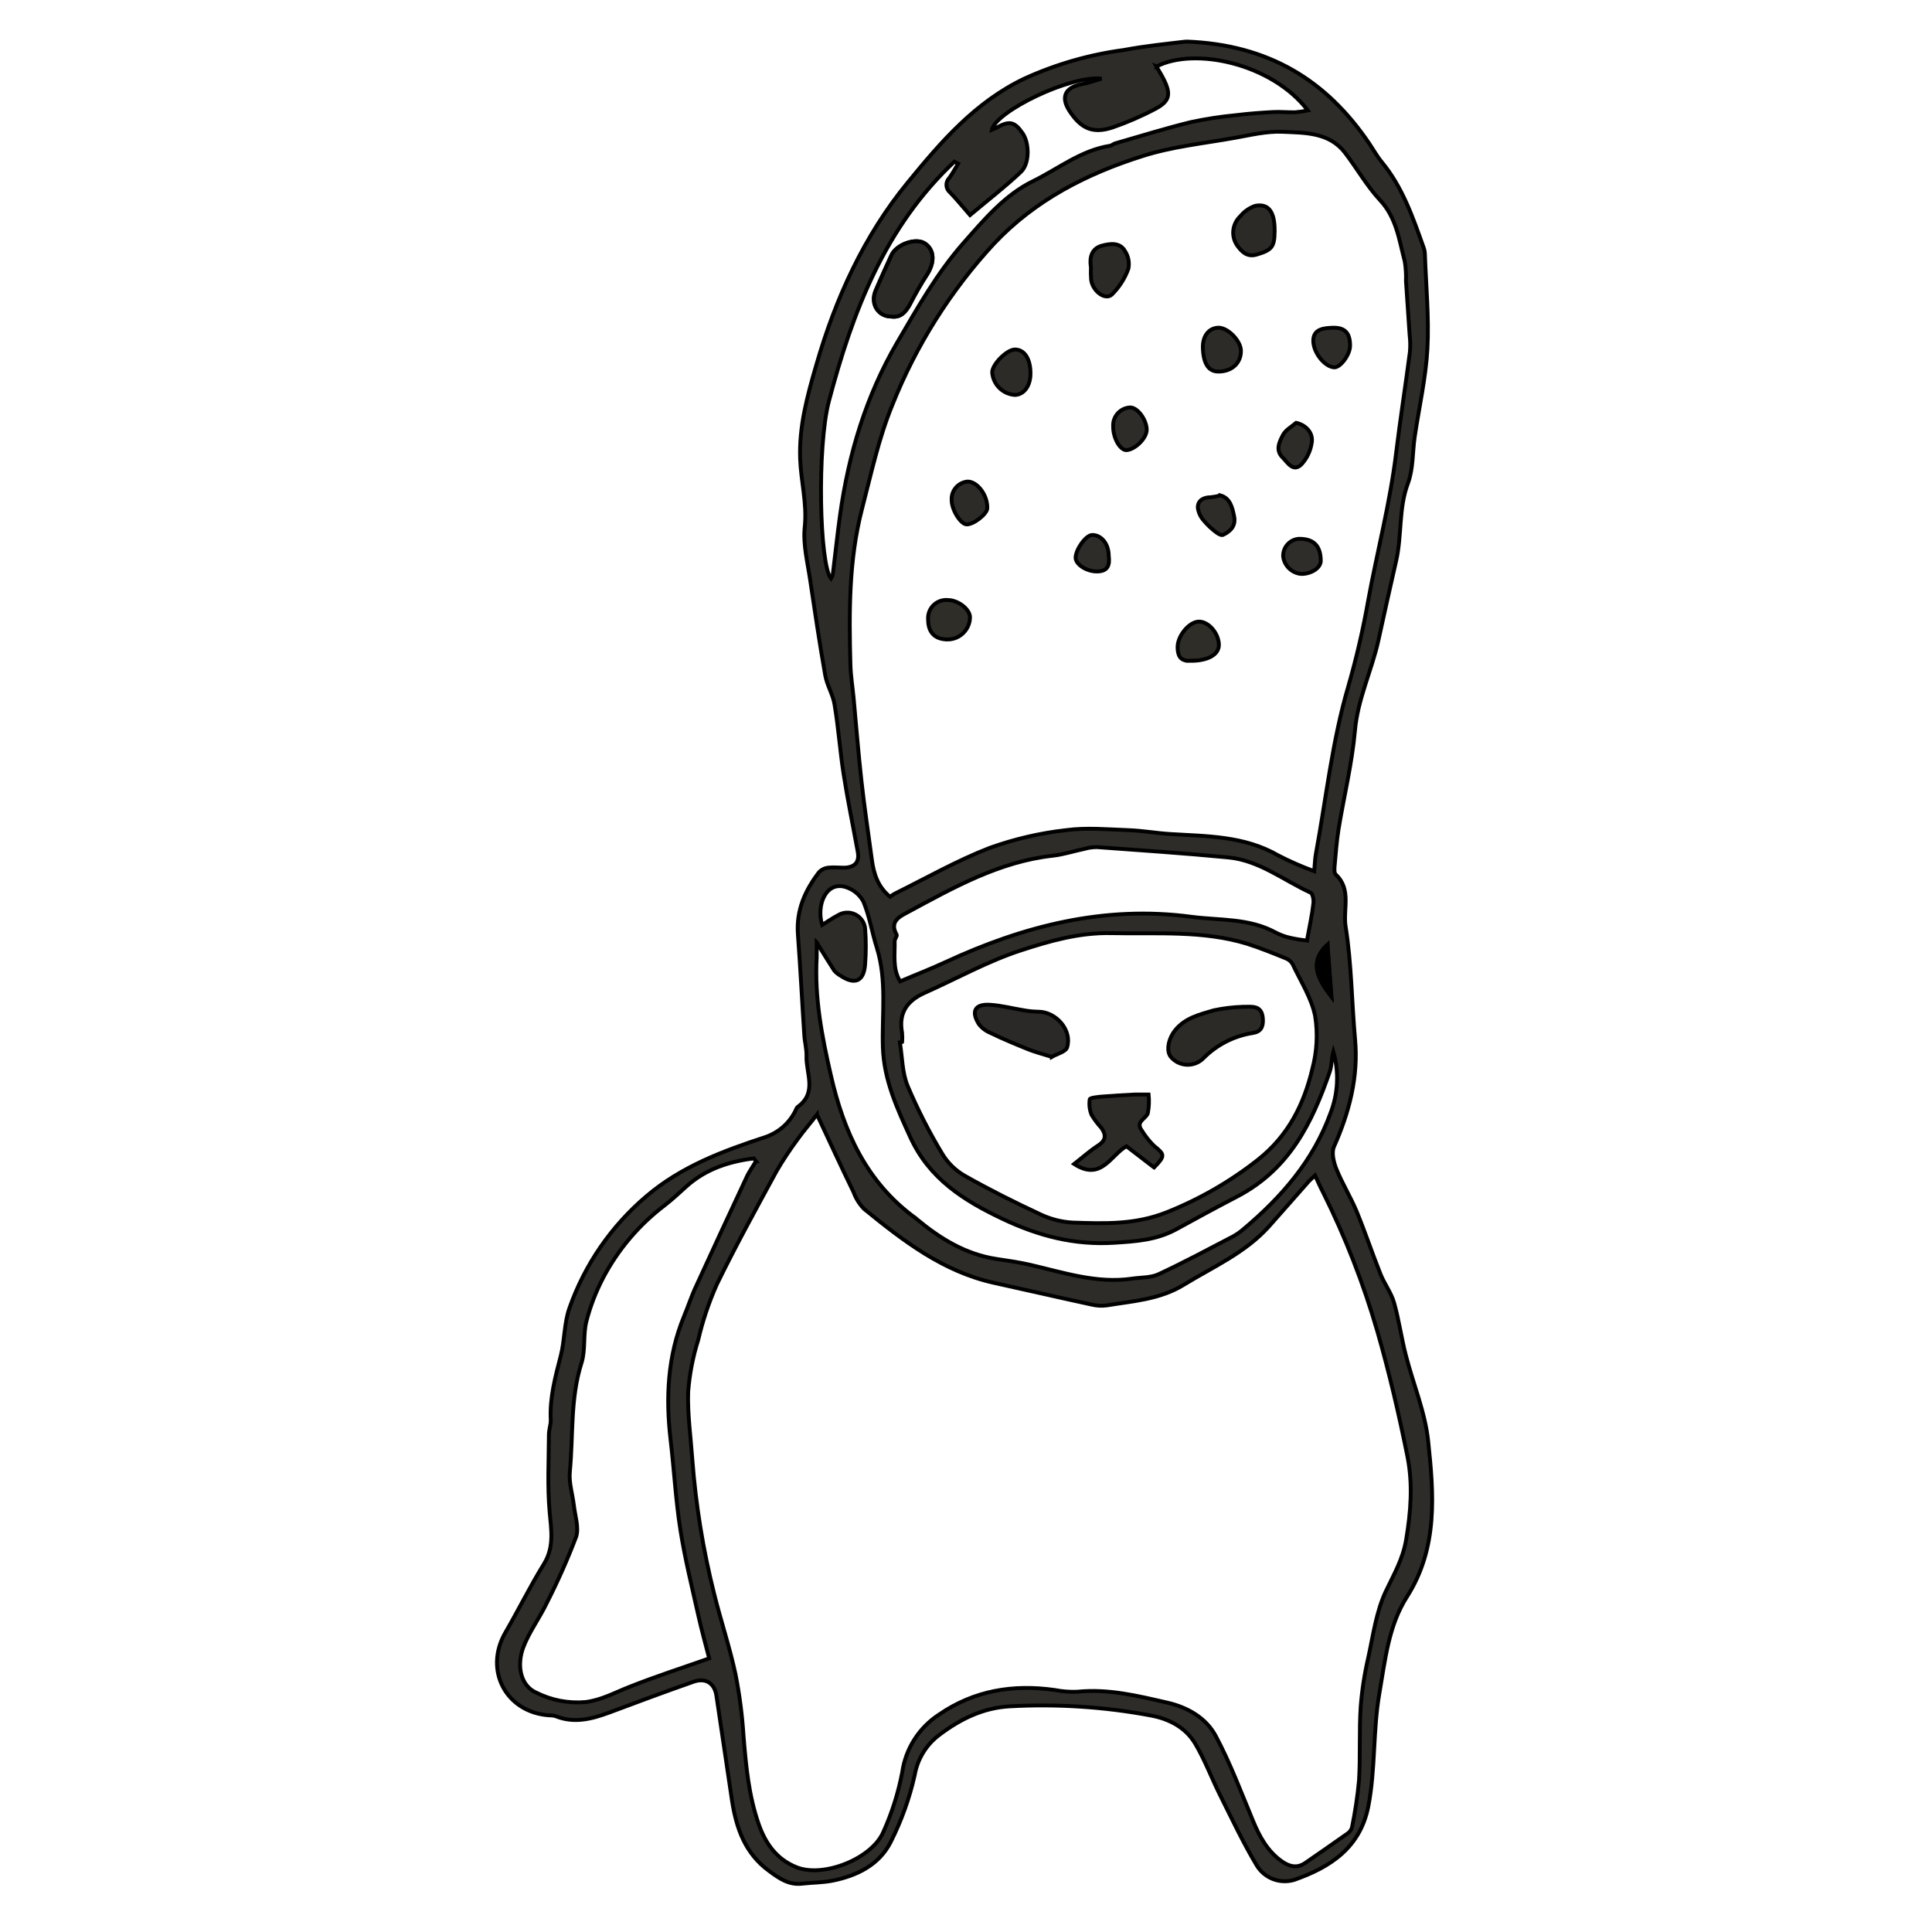 <svg id="Layer_1" xmlns="http://www.w3.org/2000/svg" viewBox="0 0 500 500"><path d="M306.95,10.75c21.4,.78,36.36,10.07,47.38,26.35,1.09,1.61,2.03,3.33,3.26,4.82,5.37,6.49,8.05,14.31,10.81,22.05,.22,.57,.34,1.16,.36,1.77,.28,8.16,1.09,16.34,.66,24.46-.42,7.65-2.17,15.23-3.29,22.81-.59,4.02-.36,8.33-1.76,12.07-2.45,6.56-1.52,13.42-3.06,20.12-1.54,6.71-3.07,13.62-4.56,20.43-1.72,7.89-5.37,15.2-6.09,23.45-.76,8.55-2.84,16.96-4.24,25.49-.5,3.09-.72,6.22-1.01,9.39-.07,.8-.16,1.96,.28,2.37,4.13,3.81,1.85,8.97,2.55,13.42,1.54,9.62,1.57,19.48,2.45,29.22,.89,9.74-1.5,18.9-5.46,27.8-.68,1.54-.08,4.02,.63,5.78,1.52,3.76,3.69,7.24,5.25,11,2.21,5.37,4.02,10.81,6.16,16.18,1.01,2.52,2.75,4.79,3.5,7.37,1.27,4.45,1.89,9.1,3.05,13.59,1.9,7.47,5.02,14.76,5.8,22.36,1.44,13.55,2.58,27.5-5.47,40.15-4.83,7.55-5.65,16.35-7.16,24.99-1.7,9.71-.99,19.57-2.86,29.25-2.11,10.84-9.99,15.86-19.22,19.08-3.7,1.09-7.66-.44-9.66-3.74-3.53-5.9-6.47-12.15-9.55-18.33-2.17-4.36-3.89-8.99-6.36-13.17s-6.71-6.43-11.54-7.32c-12.04-2.25-24.3-3.04-36.53-2.36-6.77,.38-12.65,3.22-18.11,7.34-3.4,2.52-5.7,6.25-6.43,10.42-1.35,6.05-3.46,11.91-6.26,17.44-2.96,5.81-8.68,8.65-14.98,9.91-2.58,.52-5.26,.47-7.89,.78-3.45,.4-5.94-1.34-8.56-3.29-6.26-4.56-8.51-11.13-9.61-18.31-1.34-9.02-2.68-18.04-4.02-27.05-.48-3.23-2.78-4.72-5.92-3.61-7.37,2.59-14.69,5.3-22.01,8.05-4.48,1.64-8.95,2.76-13.66,.87-.49-.15-.99-.22-1.5-.21-11.31-.64-17.19-11.68-11.51-21.46,3.41-5.88,6.41-11.99,9.98-17.75,2.68-4.4,1.88-8.73,1.46-13.42-.59-6.63-.23-13.35-.19-20.02,0-1.34,.54-2.68,.47-3.93-.27-5.66,1.18-11.01,2.58-16.42,1.06-4.02,.87-8.57,2.29-12.49,3.95-11.19,10.79-21.13,19.83-28.82,9.07-7.74,19.81-11.74,30.86-15.36,3.2-1.08,5.89-3.33,7.51-6.29,.32-.52,.46-1.25,.91-1.57,5.03-3.65,2.08-8.64,2.21-13.08,.07-1.8-.46-3.61-.56-5.37-.58-8.72-1.01-17.44-1.66-26.17-.46-6.2,1.85-11.36,5.49-16.1,.61-.63,1.42-1.03,2.29-1.13,1.41-.17,2.86,0,4.28,0,2.75-.11,3.92-1.5,3.43-4.13-1.22-6.71-2.6-13.32-3.65-20.03-.94-6.01-1.34-12.07-2.36-18.1-.42-2.55-1.93-4.91-2.39-7.45-1.45-8.2-2.68-16.41-3.9-24.64-.67-4.6-1.9-9.32-1.42-13.84,.64-6.06-.98-11.77-1.19-17.65-.3-8.38,1.84-16.22,4.15-24.15,4.99-17.33,12.36-33.54,23.75-47.41,8.53-10.44,17.44-20.78,30.16-26.83,8.14-3.71,16.79-6.2,25.66-7.38,5.81-1.09,11.66-1.66,16.17-2.2h0Zm-95.52,277.7c-2.08,2.68-3.58,4.39-4.91,6.26-2.01,2.69-3.86,5.49-5.55,8.38-5.27,9.7-10.61,19.39-15.45,29.31-2.06,4.62-3.67,9.43-4.82,14.35-1.37,4.36-2.25,8.86-2.6,13.42-.2,5.82,.66,11.68,1.07,17.52,.89,11.77,2.79,23.44,5.67,34.88,1.72,6.95,4.02,13.75,5.51,20.73,1.05,5.3,1.74,10.66,2.08,16.04,.63,7.73,1.34,15.39,3.94,22.81,1.81,5.1,4.71,9.07,9.77,11.09,6.98,2.79,19.56-2.21,22.5-9.2,2.22-4.92,3.85-10.09,4.86-15.39,.88-6.13,4.36-11.57,9.55-14.94,9.1-6.25,19.2-7.87,29.97-6.33,1.9,.37,3.84,.52,5.78,.44,8.05-.82,15.64,1.07,23.29,2.82,5.23,1.19,10.03,3.94,12.52,8.59,3.78,7.06,6.6,14.64,9.69,22.05,1.66,4.02,3.69,7.73,7.3,10.34,1.96,1.41,4.02,2.01,6.21,.5,3.58-2.48,7.18-4.95,10.73-7.47,.62-.37,1.1-.95,1.34-1.64,.84-4.07,1.46-8.18,1.84-12.32,.38-6.36,0-12.77,.44-19.14,.34-4.27,1-8.5,1.97-12.66,1.26-5.77,2.05-11.83,4.52-17.06,2.07-4.37,4.39-8.25,5.25-13.31,1.23-7.27,1.77-14.46,.35-21.56-2.19-10.88-4.71-21.71-7.78-32.37-3.6-12.39-8.3-24.44-14.05-35.99-.7-1.34-1.34-2.8-2.08-4.39-.72,.68-1.21,1.06-1.61,1.5-3.45,3.89-6.86,7.82-10.33,11.7-6.13,6.84-14.45,10.44-22.08,15.12-6.18,3.78-13.08,4.19-19.87,5.3-1.32,.18-2.66,.1-3.96-.21-8.41-1.82-16.81-3.76-25.22-5.61-13.21-2.91-23.56-10.91-33.7-19.18-1.19-1.24-2.1-2.72-2.68-4.33-3.1-6.35-6.02-12.72-9.46-20.07v.03Zm128.69-63.05c.19-2.04,.2-3.25,.43-4.43,2.68-14.48,4.21-29.15,8.4-43.37,2.11-7.34,3.84-14.78,5.16-22.3,2.33-12.68,5.65-25.17,7.2-38.01,1.07-8.76,2.43-17.44,3.58-26.24,.12-1.43,.1-2.86-.07-4.28-.3-4.67-.64-9.39-.95-13.99,.06-1.73-.04-3.46-.32-5.16-1.46-5.51-2.12-11.24-6.39-15.82-3.43-3.69-5.97-8.2-9.04-12.23-4.11-5.37-10.38-5.19-16.1-5.46-4.17-.21-8.45,.86-12.64,1.6-7.92,1.41-16.02,2.24-23.61,4.66-14.5,4.57-27.92,11.42-38.57,22.74-11.24,12.18-20.14,26.32-26.27,41.72-3.53,8.59-5.49,17.84-7.83,26.83-3.45,13.25-3.37,26.83-3.01,40.41,.08,2.84,.55,5.67,.82,8.51,.67,7.19,1.23,14.39,2.04,21.57,.75,6.77,1.77,13.52,2.68,20.28,.48,3.7,1.58,7.11,4.71,9.65,.48-.31,.87-.63,1.34-.86,8.12-4.02,16.02-8.52,24.43-11.78,6.41-2.3,13.06-3.85,19.83-4.6,5.27-.71,10.73-.19,16.1,0,3.64,.13,7.24,.79,10.88,1.01,9.55,.58,19.17,.48,27.88,5.53,3.01,1.55,6.12,2.92,9.31,4.08v-.04Zm-106.65,44.27l-.58,.09c.62,3.77,.58,7.81,1.99,11.24,2.58,6.1,5.6,12.01,9.02,17.68,1.43,2.34,3.43,4.28,5.82,5.63,6.29,3.56,12.77,6.81,19.32,9.86,2.65,1.29,5.53,2.05,8.48,2.23,8.24,.27,16.26,.6,24.46-2.68,8.44-3.36,16.35-7.91,23.49-13.52,7.96-6.26,11.98-14.38,14.18-23.64,1.18-4.44,1.43-9.07,.71-13.6-.94-4.67-3.73-8.97-5.82-13.42-.4-.7-1.03-1.24-1.78-1.52-3.3-1.34-6.6-2.68-10.01-3.77-11.5-3.51-23.34-2.5-35.12-2.75-8.28-.19-15.98,2.03-23.48,4.48-8.56,2.8-16.55,7.28-24.82,10.96-4.52,2.01-6.83,5.16-5.88,10.29,.08,.81,.09,1.62,.03,2.43h0Zm-37.83,30.86l-.54-.74c-6.47,.82-12.49,2.76-17.51,7.3-1.81,1.65-3.61,3.31-5.54,4.82-6.63,5.02-12.08,11.43-15.95,18.78-1.88,3.59-3.34,7.38-4.35,11.31-.87,3.47-.19,7.38-1.26,10.73-2.94,9.23-2.11,18.78-3.02,28.17-.27,2.84,.71,5.81,1.05,8.73,.31,2.68,1.34,5.7,.6,8.05-2.24,5.9-4.8,11.67-7.67,17.28-1.85,3.85-4.49,7.37-6,11.32-1.78,4.71-.8,9.97,3.37,11.79,3.91,1.96,8.29,2.8,12.65,2.43,4.23-.52,7.65-2.48,11.4-3.93,6.71-2.68,13.51-4.86,20.67-7.38-.85-3.35-1.95-7.24-2.83-11.2-1.64-7.34-3.46-14.66-4.63-22.1-1.21-7.71-1.62-15.56-2.54-23.33-1.27-10.93-.76-21.64,3.5-31.94,.94-2.25,1.72-4.59,2.68-6.81,4.53-9.9,9.11-19.78,13.72-29.63,.66-1.26,1.46-2.4,2.17-3.6v-.05Zm15.72-56.65v3.84c-.6,10.4,1.34,20.49,3.66,30.53,3.33,14.65,9.26,27.78,21.87,36.95,.08,0,.15,.13,.23,.2,6.12,5.1,12.72,9.2,20.78,10.42,2.92,.44,5.86,.86,8.73,1.52,8.68,2.01,17.23,4.9,26.36,3.57,2.29-.34,4.83-.2,6.86-1.15,6.52-3.03,12.87-6.45,19.25-9.77,.98-.54,1.91-1.19,2.75-1.93,9.81-8.25,18.03-17.67,22.48-29.98,1.98-5.08,2.24-10.66,.74-15.9-.48,1.72-.38,3.58-.94,5.21-4.57,13.19-10.36,25.11-23.81,32.2-5.37,2.8-10.73,5.7-16,8.6-5.1,2.75-10.33,3.07-15.88,3.43-10.3,.67-19.59-1.74-28.86-6.12-10.21-4.82-19.1-10.46-24.01-21.22-3.41-7.46-6.8-14.76-7.08-23.2-.28-8.61,1.1-17.33-1.57-25.82-1.25-3.96-1.89-8.13-3.47-11.94-.99-1.82-2.66-3.17-4.64-3.77-5.07-1.52-7.59,4.72-6.04,9.83,1.44-.89,2.68-1.78,4.15-2.54,2.19-1.31,5.04-.6,6.35,1.6,.32,.54,.53,1.14,.61,1.76,.25,3.15,.25,6.32,0,9.47-.34,4.32-2.68,5.29-6.36,2.83-.62-.34-1.18-.8-1.64-1.34-1.34-2.05-2.64-4.23-4.51-7.22v-.05ZM299.25,17.15c.7,1.22,1.46,2.41,2.07,3.69,1.73,3.61,1.34,5.37-2.21,7.28-3.59,1.91-7.32,3.53-11.16,4.86-5.02,1.66-8.05,.38-11.01-4.02-2.55-3.73-1.42-6.32,3.01-7.16,1.74-.32,3.42-.95,5.12-1.44-8.05-.94-27.3,8.45-28.36,13.2,.55-.24,1.01-.38,1.34-.6,3.23-1.76,4.55-1.45,6.61,1.54,1.74,2.51,1.86,7.79-.43,9.97-4.15,3.93-8.71,7.43-13.19,11.2-2.07-2.37-3.54-4.19-5.16-5.86-1.09-.87-1.26-2.46-.39-3.55,.06-.07,.12-.14,.19-.21,.86-1.17,1.53-2.46,2.29-3.69l-.97-.52c-17.99,16.85-26.39,38.9-32.49,62.03-3.09,11.74-2.46,42.24,.55,45.87,.21-.34,.36-.7,.47-1.09,.64-5.15,1.18-10.32,1.89-15.45,2.21-15.75,6.71-30.73,14.76-44.54,5.26-8.96,10.3-18,17.27-25.89,5.37-6.08,10.61-12.33,17.94-15.91,6.52-3.19,12.37-7.96,19.84-9.12,.48-.08,.91-.48,1.34-.62,6.52-1.88,13-3.89,19.59-5.51,3.87-.83,7.78-1.43,11.71-1.8,3.21-.4,6.45-.64,9.7-.82,1.85-.09,3.74,.11,5.61,.07,1.11-.09,2.21-.24,3.3-.47-9.36-12.25-29.46-16.46-39.21-11.36v-.07Zm39,226.21c.66-3.68,1.34-6.6,1.66-9.57,.12-.91-.17-2.51-.75-2.78-7-3.21-13.27-8.33-21.22-9.1-11.34-1.1-22.71-1.84-34.07-2.68-1.12,0-2.24,.17-3.31,.48-2.68,.56-5.37,1.44-8.05,1.74-13.83,1.52-25.66,8.2-37.56,14.62-2,1.07-4.87,2.36-2.9,5.81,.2,.34-.51,1.11-.51,1.68,.07,3.53-.58,7.19,1.41,10.42,4.02-1.72,7.93-3.22,11.68-4.96,20.23-9.39,41.2-14.76,63.71-11.75,7.31,.95,14.9,.32,21.72,4.02,1.25,.66,2.58,1.15,3.96,1.44,1.4,.31,2.81,.54,4.24,.68v-.07Zm5.3,1.11c-4.99,4.56-2.33,9.04,1.01,13.42-.35-4.48-.68-9.1-1.01-13.35v-.07Z" style="fill:#2d2c28; stroke:#000; strokeMiterlimit:10; strokeWidth:.75px;"/><path d="M230.74,81.93c2.41,.3,3.7-1.22,4.79-3.27,1.34-2.68,2.8-5.19,4.41-7.66,2.07-3.21,1.89-6.45-.66-8.05-2.33-1.48-7.3,.3-8.57,3.09-1.34,3.03-2.8,6.08-4.09,9.16-1.44,3.38,.56,6.71,4.12,6.73Z" style="fill:#c48792; stroke:#000; strokeMiterlimit:10; strokeWidth:.75px;"/><path d="M343.55,244.54c.32,4.25,.66,8.87,1.01,13.42-3.34-4.37-6-8.85-1.01-13.42Z" style="stroke:#000; strokeMiterlimit:10; strokeWidth:.75px;"/><path d="M329.87,59.67c0,4.21-.66,5.03-4.64,6.21-2.48,.74-3.88-.72-5.08-2.39-1.61-2.38-1.25-5.57,.85-7.54,1.01-1.23,2.34-2.16,3.85-2.68,3.45-.66,5.03,1.52,5.03,6.4Zm-47.54,9.51c-.38-2.27,0-4.83,2.83-5.59,2.01-.54,4.68-.99,6.02,1.44,.85,1.33,1.16,2.94,.85,4.49-.91,2.53-2.37,4.82-4.28,6.71-1.76,1.58-5.04-.93-5.37-3.89-.08-1.05-.09-2.1-.05-3.15Z" style="fill:#2b2a27; stroke:#000; strokeMiterlimit:10; strokeWidth:.75px;"/><path d="M245.24,165.49c-3.22,0-5.02-1.77-5.04-5.04-.25-2.6,1.64-4.91,4.24-5.16,.29-.03,.57-.03,.86,0,2.68,0,5.74,2.41,5.74,4.47-.05,3.17-2.62,5.72-5.8,5.74Z" style="fill:#2e2d28; stroke:#000; strokeMiterlimit:10; strokeWidth:.75px;"/><path d="M266.69,96.66c0,3.18-1.66,5.47-4.02,5.55-3.15-.2-5.66-2.69-5.89-5.84,0-2.11,3.81-5.92,5.89-5.92,2.45,0,4.02,2.41,4.02,6.2h0Zm44.61-6.67c-.08-2.98,1.5-5.06,3.93-5.18s5.84,3.29,5.92,5.9c.08,3.1-2.2,5.37-5.62,5.45-2.7,.12-4.11-1.95-4.23-6.17h0Z" style="fill:#2c2b28; stroke:#000; strokeMiterlimit:10; strokeWidth:.75px;"/><path d="M308.01,171.01c-2.68,.15-3.22-1.5-3.25-3.51,0-3.03,3.1-6.71,5.63-6.63s5.03,3.14,5.06,6c.03,2.58-2.95,4.2-7.45,4.15Z" style="fill:#2e2d28; stroke:#000; strokeMiterlimit:10; strokeWidth:.75px;"/><path d="M250.43,124.63c2.55,0,5.18,3.57,5.08,6.87,0,1.53-3.62,4.31-5.37,4.21-1.57-.09-3.85-3.8-3.85-6.25-.17-2.47,1.67-4.62,4.13-4.83h0Z" style="fill:#2c2b28; stroke:#000; strokeMiterlimit:10; strokeWidth:.75px;"/><path d="M349.4,89.48c0,2.29-2.5,5.67-4.12,5.59-2.56-.13-5.77-4.21-5.37-7.47,.36-2.52,2.84-2.68,4.94-2.78,3.21-.11,4.55,1.34,4.55,4.66h0Z" style="fill:#2d2c28; stroke:#000; strokeMiterlimit:10; strokeWidth:.75px;"/><path d="M288.09,110.38c-.17-2.56,1.77-4.77,4.33-4.93,.02,0,.05,0,.07,0,1.9,0,4.17,3.06,4.28,5.67,.09,2.27-3.14,5.37-5.37,5.37-1.66-.15-3.33-3.23-3.31-6.1Zm27.77,17.83c2.5,.72,3.07,3.09,3.54,5.47s-.93,3.85-2.9,4.75c-.42,.19-1.34-.32-1.82-.72-1.14-.85-2.17-1.83-3.09-2.92-.87-.95-1.43-2.14-1.6-3.42,0-1.88,1.48-2.68,3.37-2.68,.84-.09,1.68-.25,2.5-.47Zm19.59-18.78c2.58,.56,4.48,2.68,4.02,5.19-.31,2.09-1.25,4.04-2.68,5.59-2.16,2.07-3.56-.52-4.87-1.82-1.93-1.92-.79-4.12,.17-5.93,.74-1.27,2.23-2.07,3.35-3.03Z" style="fill:#2e2c28; stroke:#000; strokeMiterlimit:10; strokeWidth:.75px;"/><path d="M336.76,148.54c-2.44-.22-4.39-2.11-4.68-4.53-.1-2.35,1.68-4.37,4.02-4.56,3.84-.08,5.73,1.82,5.71,5.74-.05,1.81-2.43,3.35-5.06,3.35h0Z" style="fill:#2f2d29; stroke:#000; strokeMiterlimit:10; strokeWidth:.75px;"/><path d="M286.94,143.87c.27,2.13,0,4.13-3.34,4.02-2.59-.11-5.29-1.9-5.23-3.62,.07-2.17,2.68-5.8,4.28-5.81,2.36-.05,4.29,2.27,4.29,5.41h0Z" style="fill:#2e2c28; stroke:#000; strokeMiterlimit:10; strokeWidth:.75px;"/><path d="M298.66,302.13l-7.15-5.49c-4.11,2.36-6.53,9.14-13.52,4.6,2.25-1.76,4.12-3.45,6.21-4.79s2.08-2.78,.85-4.53c-.96-1.04-1.81-2.18-2.55-3.39-.52-1.27-.68-2.66-.48-4.02,0-.39,1.93-.6,2.99-.7,2.9-.24,5.81-.4,8.72-.55h3.53c.17,1.62,.1,3.26-.21,4.86-.52,1.48-3.29,2.15-1.54,4.47,.88,1.43,1.93,2.76,3.13,3.94,2.83,2.27,2.95,2.59,.04,5.61h0Z" style="fill:#2d2b28; stroke:#000; strokeMiterlimit:10; strokeWidth:.75px;"/><path d="M321.68,260.56c2.36,0,4.92-.51,5.15,3.11,.13,2.11-.51,3.37-2.68,3.68-4.77,.76-9.18,3-12.6,6.41-2.16,2.3-5.78,2.41-8.08,.25-.13-.12-.25-.24-.36-.37-1.34-1.44-.85-4.6,.94-6.91,2.58-3.31,6.43-4.17,10.07-5.26,2.49-.53,5.01-.83,7.55-.91Z" style="fill:#2b2a27; stroke:#000; strokeMiterlimit:10; strokeWidth:.75px;"/><path d="M272.19,273.52c-2.4-.76-4.24-1.22-6-1.92-3.3-1.34-6.57-2.68-9.79-4.25-1.2-.48-2.26-1.27-3.06-2.29-2.09-3.34-1.03-5.27,2.86-5.02,2.98,.17,5.92,.97,8.87,1.44,1.2,.22,2.41,.33,3.62,.35,4.64,0,8.85,4.82,7.47,9.23-.35,1.14-2.64,1.69-3.97,2.47h0Z" style="fill:#2b2927; stroke:#000; strokeMiterlimit:10; strokeWidth:.75px;"/><path d="M230.74,81.93c-3.56,0-5.55-3.34-4.12-6.71,1.34-3.09,2.68-6.13,4.09-9.16,1.27-2.79,6.24-4.56,8.57-3.09,2.55,1.61,2.68,4.86,.66,8.05-1.61,2.47-3.05,5.04-4.41,7.66-1.09,2.03-2.37,3.54-4.79,3.25Z" style="fill:#2c2a27; stroke:#000; strokeMiterlimit:10; strokeWidth:.75px;"/></svg>